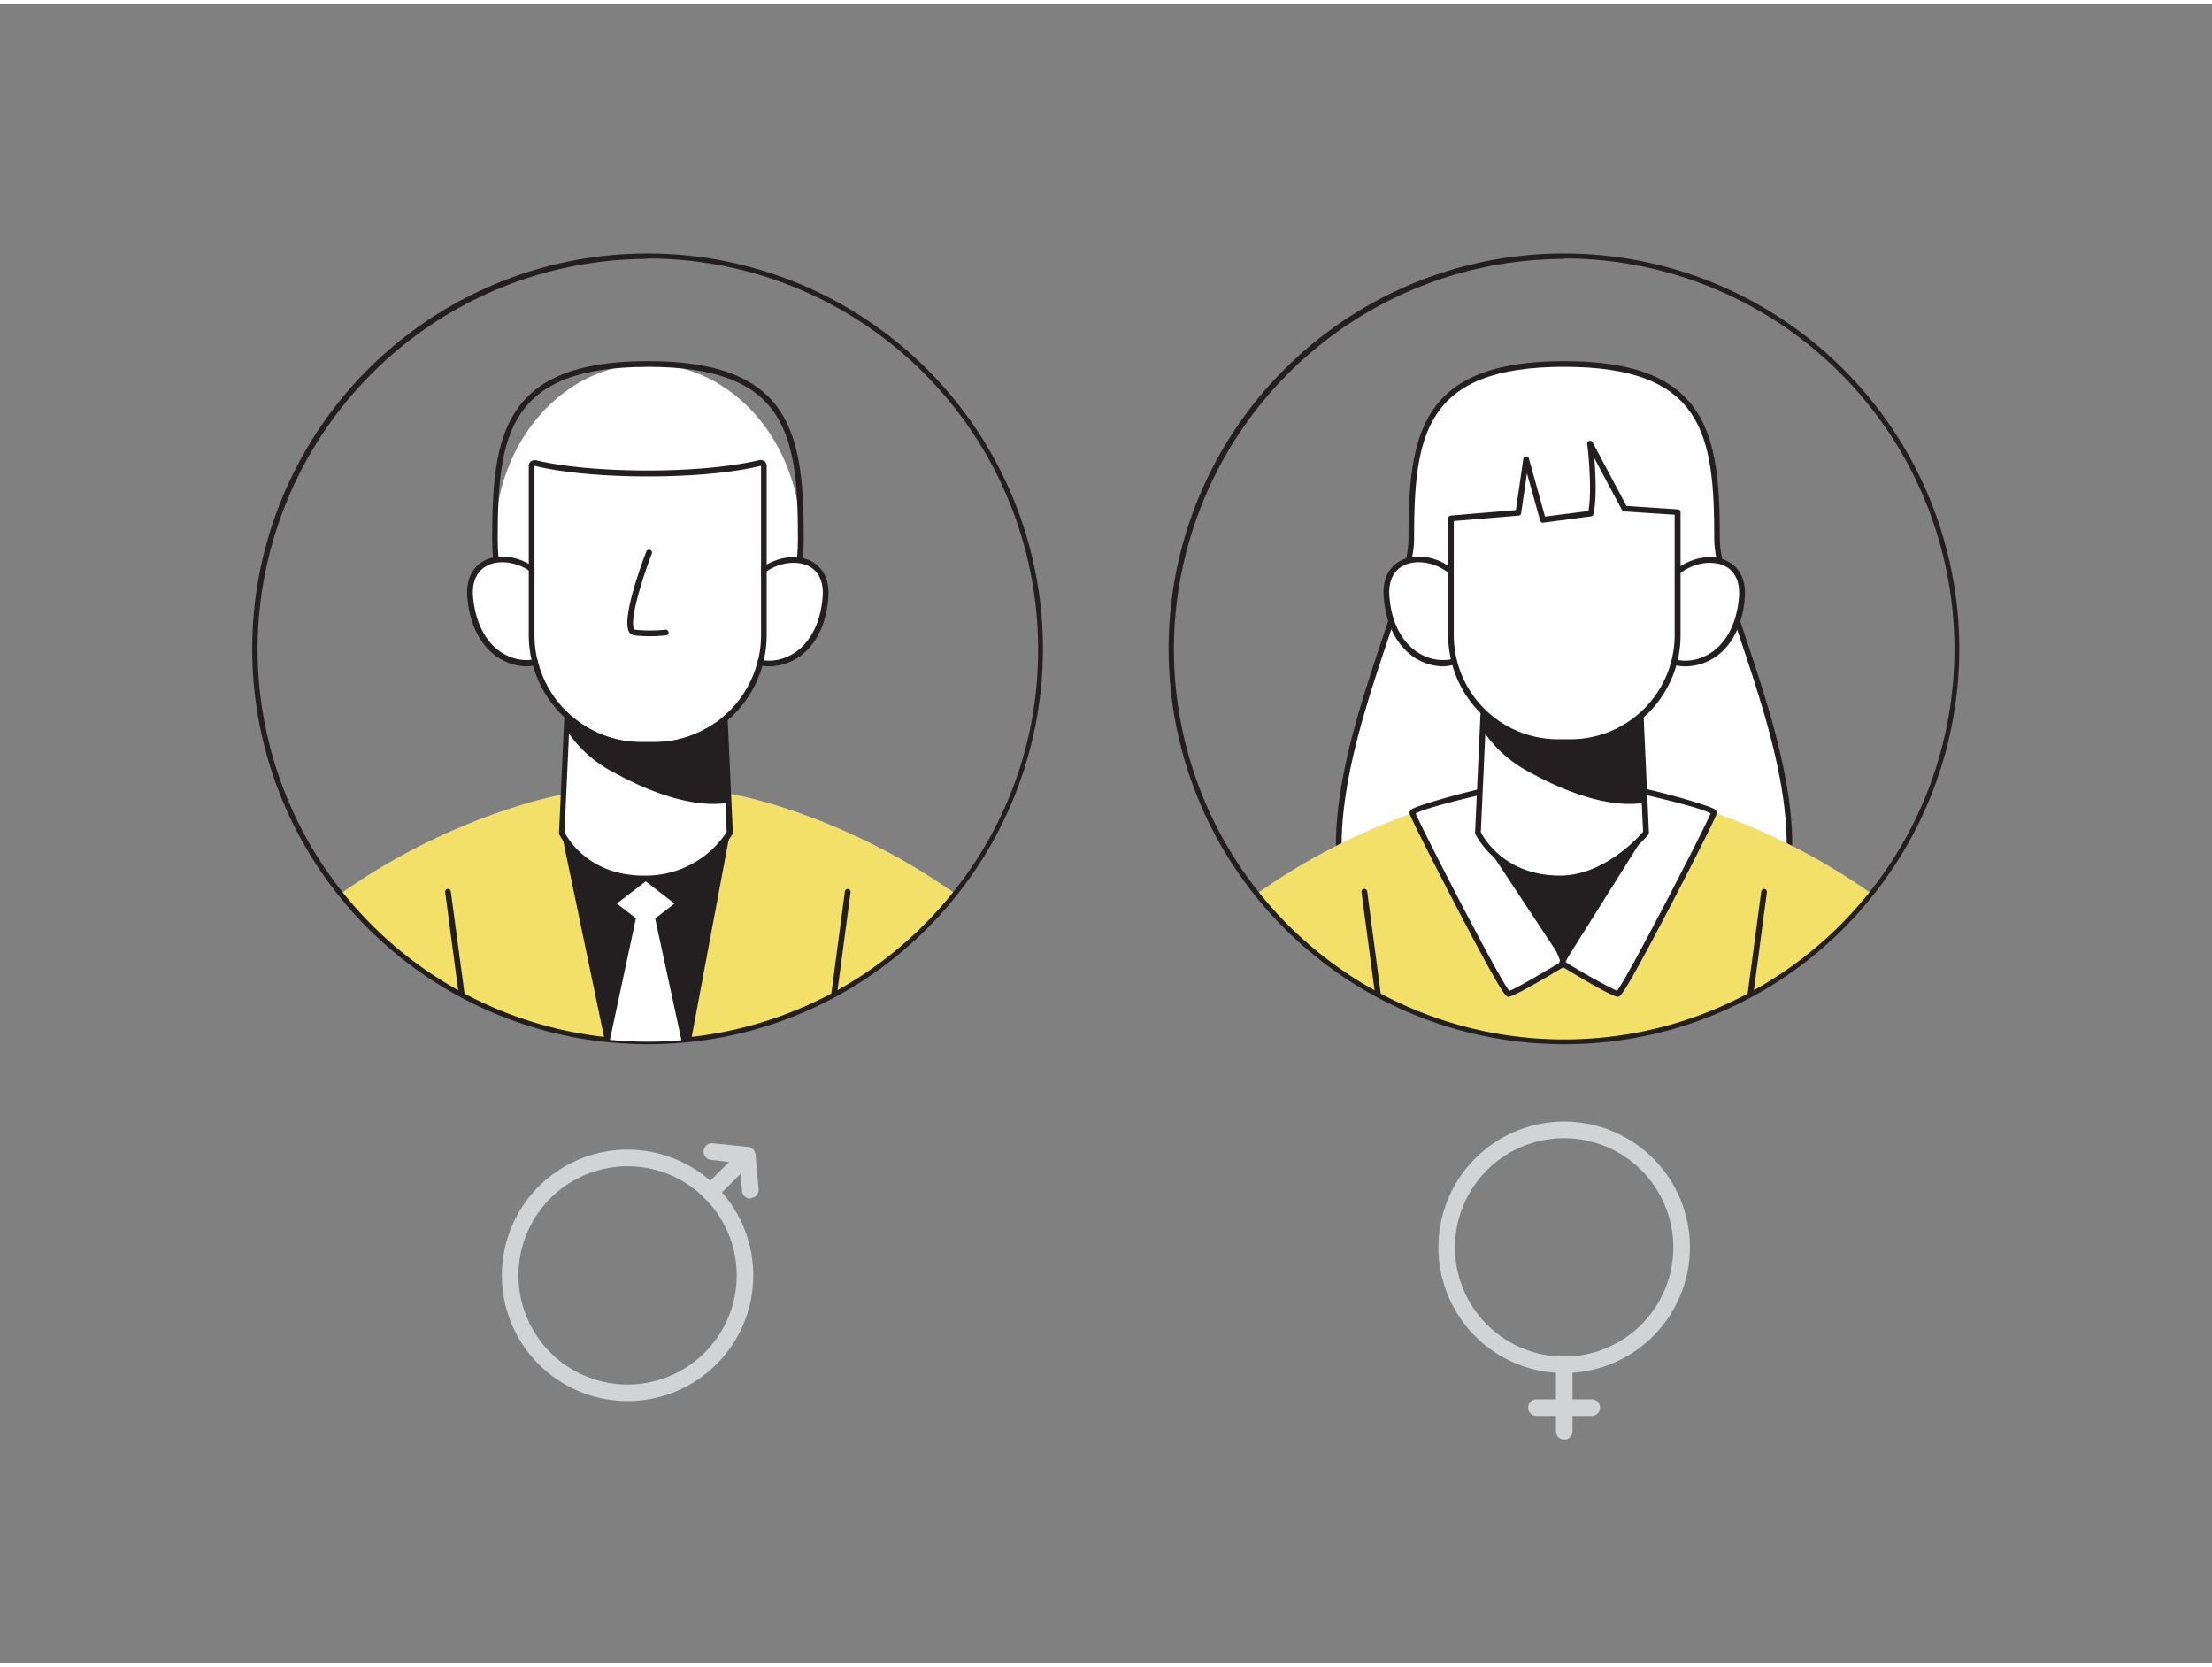 <svg xmlns="http://www.w3.org/2000/svg" viewBox="0 0 400 300" width="406" height="306" class="illustration"><rect x="0" y="0" width="400" height="300" fill="#808080" stroke="none"/><g id="_127_user_avatar_flatline" data-name="#127_user_avatar_flatline"><path d="M172.71,160.84A70.93,70.93,0,0,1,125,187.2a71.23,71.23,0,0,1-15.63,0A70.87,70.87,0,0,1,61.6,160.85,115.55,115.55,0,0,1,94,144.9a78,78,0,0,1,46.41,0A116,116,0,0,1,172.71,160.84Z" fill="#f3e068"></path><path d="M132,149.85l-7,37.35c-.58.07-1.16.12-1.74.16q-3,.27-6.08.27a67.62,67.62,0,0,1-6.86-.34c-.32,0-.63,0-1-.09l-7.78-37.35C108.85,147.68,124.67,147.68,132,149.85Z" fill="#231f20"></path><ellipse cx="117.15" cy="96.77" rx="27.66" ry="31.7" fill="#fff"></ellipse><path d="M117.15,129C101.61,129,89,114.54,89,96.77c0-18.86,2-32.21,28.17-32.21s28.17,13.35,28.17,32.21C145.32,114.54,132.68,129,117.15,129Zm0-63.4C91.9,65.59,90,77.94,90,96.77,90,114,102.18,128,117.15,128s27.14-14,27.14-31.19C144.29,77.94,142.4,65.59,117.15,65.59Z" fill="#231f20"></path><path d="M134.61,107.67c1.35-8.44,15.36-10.52,14.67-.57a14.65,14.65,0,0,1-3.74,9.34c-2.4,2.44-6.27,3.6-9.39,2.2" fill="#fff"></path><path d="M139.07,119.76a7.57,7.57,0,0,1-3.13-.65.51.51,0,1,1,.42-.94c2.76,1.24,6.39.38,8.82-2.09,2.63-2.68,3.4-6.39,3.59-9,.24-3.44-1.44-5.7-4.49-6-3.75-.43-8.44,2.23-9.16,6.74a.53.53,0,0,1-.59.43.51.51,0,0,1-.43-.6c.81-5.08,6.08-8.08,10.3-7.59,2.82.32,5.73,2.37,5.39,7.14-.19,2.81-1,6.77-3.88,9.67A9.76,9.76,0,0,1,139.07,119.76Z" fill="#231f20"></path><path d="M99.69,107.67C98.34,99.23,84.32,97.15,85,107.1a14.69,14.69,0,0,0,3.73,9.34c2.4,2.44,6.28,3.6,9.4,2.2" fill="#fff"></path><path d="M95.23,119.76a9.78,9.78,0,0,1-6.85-3c-2.85-2.9-3.68-6.86-3.88-9.67-.33-4.77,2.57-6.82,5.4-7.14,4.21-.49,9.49,2.51,10.3,7.59a.52.52,0,0,1-.43.6.53.53,0,0,1-.59-.43c-.72-4.51-5.4-7.17-9.16-6.74-3,.35-4.73,2.61-4.49,6,.19,2.63,1,6.34,3.59,9,2.43,2.47,6,3.33,8.82,2.09a.51.51,0,1,1,.42.94A7.57,7.57,0,0,1,95.23,119.76Z" fill="#231f20"></path><path d="M101.56,149.85s3.79,8.26,14.85,8.26A17.84,17.84,0,0,0,132,149.85l-1.48-32.44H103Z" fill="#fff"></path><path d="M116.41,158.63c-11.26,0-15.28-8.48-15.32-8.56a.52.52,0,0,1,0-.24l1.48-32.44a.51.51,0,0,1,.51-.49h27.45a.52.52,0,0,1,.52.49l1.47,32.44a.45.45,0,0,1-.06.27A18.53,18.53,0,0,1,116.41,158.63Zm-14.33-8.89c.5,1,4.3,7.85,14.33,7.85a17.51,17.51,0,0,0,15-7.87L130,117.93H103.53Z" fill="#231f20"></path><path d="M103,131.3a22.55,22.55,0,0,0,8.3,7.26c5.44,3,13.57,6.4,20.16,5.39l-1.08-13.72a62.06,62.06,0,0,1-14.56.09c-4.26-.37-8.65-.78-12.56-2.43C102.62,127.6,102.19,130,103,131.3Z" fill="#231f20"></path><path d="M129,144.63c-6.64,0-13.89-3.42-17.89-5.63a22.66,22.66,0,0,1-8.48-7.44,3.91,3.91,0,0,1-.06-3.88.8.8,0,0,1,1-.24c3.9,1.64,8.41,2,12.39,2.39a61.36,61.36,0,0,0,14.45-.09.51.51,0,0,1,.38.1.48.48,0,0,1,.18.35L132,143.91a.5.5,0,0,1-.42.53A17.17,17.17,0,0,1,129,144.63Zm-25.73-16.21a3.23,3.23,0,0,0,.2,2.61h0a21.58,21.58,0,0,0,8.11,7.1c4.33,2.39,12.51,6.22,19.39,5.39l-1-12.73a62.47,62.47,0,0,1-14.14,0C111.8,130.47,107.27,130.07,103.25,128.42Zm-.15-.07h0Z" fill="#231f20"></path><path d="M116,133.46h2.26a19.34,19.34,0,0,0,19.34-19.35V83.48s-6.72,1.93-20.47,1.93-20.48-1.93-20.48-1.93v30.63A19.35,19.35,0,0,0,116,133.46Z" fill="#fff"></path><path d="M137.62,83.48v30.63a19.34,19.34,0,0,1-19.34,19.35H116a19.35,19.35,0,0,1-19.35-19.35V83.48s6.73,1.93,20.48,1.93,20.47-1.93,20.47-1.93m-40.95-1a1.07,1.07,0,0,0-.62.2,1,1,0,0,0-.41.83v30.63A20.4,20.4,0,0,0,116,134.49h2.26a20.41,20.41,0,0,0,20.38-20.38V83.48a1.07,1.07,0,0,0-.41-.83,1.1,1.1,0,0,0-.63-.2.9.9,0,0,0-.28,0c-.07,0-6.79,1.89-20.19,1.89S97,82.51,97,82.49a1,1,0,0,0-.29,0Z" fill="#231f20"></path><path d="M117.46,114.31a22.89,22.89,0,0,1-2.78-.16,1.21,1.21,0,0,1-.92-.62c-1.43-2.38,2.34-12.52,3.11-14.53a.52.52,0,1,1,1,.37c-1.72,4.47-4.1,12.12-3.2,13.63a.21.21,0,0,0,.17.13,26.3,26.3,0,0,0,5.48,0,.52.52,0,0,1,.58.45.51.51,0,0,1-.45.57A26.08,26.08,0,0,1,117.46,114.31Z" fill="#231f20"></path><path d="M117.15,188.08a71.49,71.49,0,1,1,55.91-27A71.15,71.15,0,0,1,117.15,188.08Zm0-142A70.64,70.64,0,0,0,46.58,116.6a70.57,70.57,0,0,0,125.77,44,69.8,69.8,0,0,0,15.37-44A70.65,70.65,0,0,0,117.15,46Z" fill="#231f20"></path><polygon points="116.76 166.67 111.54 162.65 116.76 158.63 121.97 162.65 116.76 166.67" fill="#fff"></polygon><path d="M123.23,187.36q-3,.27-6.08.27a67.62,67.62,0,0,1-6.86-.34l4.71-22,0-.26h3.41l.05.27Z" fill="#fff"></path><path d="M150.84,179.51h-.07a.51.51,0,0,1-.44-.58l2.45-18.47a.53.53,0,0,1,.58-.45.52.52,0,0,1,.45.58l-2.46,18.48A.51.51,0,0,1,150.84,179.51Z" fill="#231f20"></path><path d="M83.46,179.51a.52.52,0,0,1-.51-.45L80.5,160.58a.52.52,0,0,1,.44-.58.53.53,0,0,1,.58.45L84,178.92a.52.52,0,0,1-.45.58Z" fill="#231f20"></path><path d="M310.51,96.77c0,17.51,43.37,86.08-27.66,86.08s-27.66-68.57-27.66-86.08,1.16-31.7,27.66-31.7S310.51,79.27,310.51,96.77Z" fill="#fff"></path><path d="M282.85,183.36c-17.77,0-29.94-4.38-36.16-13C236.2,155.76,244.16,132,250,114.63c2.52-7.53,4.7-14,4.7-17.86,0-18.86,2-32.21,28.17-32.21S311,77.91,311,96.77c0,3.83,2.17,10.33,4.7,17.86,5.81,17.36,13.77,41.13,3.28,55.71C312.79,179,300.63,183.36,282.85,183.36Zm0-117.77c-25.25,0-27.14,12.35-27.14,31.18,0,4-2.2,10.57-4.75,18.19-5.75,17.15-13.61,40.63-3.43,54.78,6,8.35,17.9,12.59,35.32,12.59s29.31-4.24,35.32-12.59c10.19-14.15,2.32-37.63-3.42-54.78-2.55-7.62-4.76-14.19-4.76-18.19C310,77.94,308.1,65.59,282.85,65.59Z" fill="#231f20"></path><path d="M338.41,160.84a70.88,70.88,0,0,1-47.74,26.36,71.23,71.23,0,0,1-15.63,0,70.89,70.89,0,0,1-47.74-26.35,115.55,115.55,0,0,1,32.35-15.95,78,78,0,0,1,46.41,0A116,116,0,0,1,338.41,160.84Z" fill="#f3e068"></path><path d="M270,142s-14.82,3.25-14.58,4.26S271.83,179,272.77,179s10.08-5.55,10.08-5.55Z" fill="#fff"></path><path d="M272.77,179.51c-.44,0-.94,0-9.4-16.26-3.43-6.58-8.31-16.17-8.47-16.86a.74.74,0,0,1,.34-.76c1.1-.87,14.27-4.43,15-4.08a.49.49,0,0,1,.24.27l12.88,31.43a.5.5,0,0,1-.21.63C280.33,175.58,273.75,179.51,272.77,179.51ZM256,146.36c1.26,3,15,29.79,16.93,32.08,1-.35,5.32-2.81,9.3-5.21l-12.55-30.64C267.43,143,257.47,145.4,256,146.36Z" fill="#231f20"></path><path d="M295.34,142s14.81,3.25,14.57,4.26S293.48,179,292.54,179s-10.08-5.55-10.08-5.55Z" fill="#fff"></path><path d="M292.54,179.51c-1,0-7.56-3.93-10.35-5.63a.52.52,0,0,1-.21-.63l12.88-31.43a.53.53,0,0,1,.24-.27c.71-.36,13.87,3.21,15,4.08a.73.73,0,0,1,.33.76c-.16.69-5,10.28-8.46,16.86C293.48,179.51,293,179.51,292.54,179.51Zm-9.43-6.28a101.33,101.33,0,0,0,9.29,5.2c1.91-2.31,15.64-29,16.93-32.07-1.5-1-11.45-3.32-13.67-3.77Z" fill="#231f20"></path><path d="M297.66,149.85l-14.81,23.59-15.59-23.59C274.56,147.68,290.37,147.68,297.66,149.85Z" fill="#231f20"></path><path d="M300.31,107.67c1.35-8.44,15.37-10.52,14.67-.57a14.64,14.64,0,0,1-3.73,9.34c-2.4,2.44-6.27,3.6-9.4,2.2" fill="#fff"></path><path d="M304.77,119.76a7.6,7.6,0,0,1-3.13-.65.51.51,0,1,1,.42-.94c2.77,1.24,6.39.38,8.82-2.09,2.63-2.68,3.41-6.39,3.59-9,.24-3.44-1.44-5.7-4.49-6-3.75-.43-8.44,2.23-9.16,6.74a.52.52,0,1,1-1-.17c.82-5.08,6.08-8.08,10.3-7.59,2.83.32,5.73,2.37,5.4,7.14-.2,2.81-1,6.77-3.88,9.67A9.78,9.78,0,0,1,304.77,119.76Z" fill="#231f20"></path><path d="M265.39,107.67C264,99.23,250,97.15,250.72,107.1a14.7,14.7,0,0,0,3.74,9.34c2.4,2.44,6.27,3.6,9.4,2.2" fill="#fff"></path><path d="M260.93,119.76a9.76,9.76,0,0,1-6.84-3c-2.86-2.9-3.69-6.86-3.88-9.67-.34-4.77,2.57-6.82,5.4-7.14,4.21-.49,9.48,2.51,10.29,7.59a.51.51,0,0,1-.42.6.54.54,0,0,1-.6-.43c-.72-4.51-5.4-7.17-9.16-6.74-3.05.35-4.72,2.61-4.48,6,.18,2.63.95,6.34,3.58,9,2.43,2.47,6.06,3.33,8.82,2.09a.52.52,0,1,1,.43.94A7.65,7.65,0,0,1,260.93,119.76Z" fill="#231f20"></path><path d="M267.26,149.85s3.79,8.26,14.86,8.26c8.82,0,15.54-8.26,15.54-8.26l-1.48-32.44H268.74Z" fill="#fff"></path><path d="M282.12,158.63c-11.27,0-15.29-8.48-15.33-8.56a.69.69,0,0,1-.05-.24l1.48-32.44a.52.52,0,0,1,.52-.49h27.44a.51.51,0,0,1,.52.49l1.48,32.44a.57.57,0,0,1-.12.35C297.78,150.52,291.08,158.63,282.12,158.63Zm-14.34-8.89c.5,1,4.31,7.85,14.34,7.85,7.83,0,14.07-6.82,15-7.92l-1.45-31.74H269.23Z" fill="#231f20"></path><path d="M268.74,131.3a22.44,22.44,0,0,0,8.29,7.26c5.44,3,13.57,6.4,20.17,5.39l-1.09-13.72a62.05,62.05,0,0,1-14.56.09c-4.26-.37-8.65-.78-12.55-2.43C268.33,127.6,267.9,130,268.74,131.3Z" fill="#231f20"></path><path d="M294.68,144.63c-6.64,0-13.88-3.42-17.89-5.63a22.66,22.66,0,0,1-8.48-7.44,3.9,3.9,0,0,1-.05-3.88.79.79,0,0,1,.94-.24c3.9,1.64,8.42,2,12.4,2.39a61.28,61.28,0,0,0,14.44-.09.51.51,0,0,1,.38.1.49.49,0,0,1,.19.35l1.08,13.72a.49.49,0,0,1-.42.53A17.07,17.07,0,0,1,294.68,144.63ZM269,128.42a3.24,3.24,0,0,0,.21,2.61h0a21.58,21.58,0,0,0,8.11,7.1c4.33,2.39,12.51,6.22,19.39,5.39l-1-12.73a62.56,62.56,0,0,1-14.15,0C277.51,130.47,273,130.07,269,128.42Zm-.15-.07h0Z" fill="#231f20"></path><path d="M283.16,114.31a22.62,22.62,0,0,1-2.77-.16,1.21,1.21,0,0,1-.93-.62C278,111.15,281.81,101,282.58,99a.51.51,0,0,1,.66-.3.52.52,0,0,1,.3.67c-1.71,4.47-4.1,12.12-3.2,13.63.07.11.12.12.17.13a26.44,26.44,0,0,0,5.49,0,.51.51,0,0,1,.13,1A26.37,26.37,0,0,1,283.16,114.31Z" fill="#231f20"></path><path d="M303.33,91.86v22.26A19.34,19.34,0,0,1,284,133.46h-2.25a19.35,19.35,0,0,1-19.36-19.34V93l12.18-1,1.4-9.66L279,93.26l8.64-1.14c.88-3.87,0-12.21-.13-12.58l6.23,11.69Z" fill="#fff"></path><path d="M284,134h-2.25a19.88,19.88,0,0,1-19.87-19.85V93a.51.51,0,0,1,.47-.51l11.77-1,1.34-9.25a.5.5,0,0,1,.48-.44.51.51,0,0,1,.53.37l2.92,10.5,7.84-1c.73-3.89-.12-11.6-.2-12a.52.52,0,0,1,1-.36l6.09,11.44,9.3.62a.51.51,0,0,1,.48.51v22.26A19.88,19.88,0,0,1,284,134ZM262.89,93.48v20.64a18.85,18.85,0,0,0,18.84,18.82H284a18.85,18.85,0,0,0,18.83-18.82V92.34l-9.11-.6a.52.52,0,0,1-.42-.27l-5-9.37c.24,2.92.45,7.5-.15,10.13a.52.52,0,0,1-.43.4l-8.64,1.14a.52.52,0,0,1-.57-.37l-2.39-8.57-1.05,7.23a.51.51,0,0,1-.47.44Z" fill="#231f20"></path><path d="M282.85,188.08a71.49,71.49,0,1,1,55.92-27A71.12,71.12,0,0,1,282.85,188.08Zm0-142a70.65,70.65,0,0,0-70.57,70.57,70.57,70.57,0,0,0,141.14,0A70.64,70.64,0,0,0,282.85,46Z" fill="#231f20"></path><path d="M316.54,179.51h-.06a.51.51,0,0,1-.45-.58l2.46-18.47a.53.53,0,0,1,.58-.45.52.52,0,0,1,.44.58l-2.45,18.48A.53.53,0,0,1,316.54,179.51Z" fill="#231f20"></path><path d="M249.17,179.51a.51.51,0,0,1-.51-.45l-2.46-18.48a.52.52,0,0,1,.45-.58.53.53,0,0,1,.58.45l2.45,18.47a.51.51,0,0,1-.44.58Z" fill="#231f20"></path><path d="M113.43,252.61A22.73,22.73,0,1,1,129.51,246h0A22.67,22.67,0,0,1,113.43,252.61Zm0-42.45a19.73,19.73,0,1,0,14,5.77A19.66,19.66,0,0,0,113.43,210.16Zm15,34.74h0Z" fill="#d1d3d4"></path><path d="M128.45,216.37a1.51,1.51,0,0,1-1.06-.44,1.49,1.49,0,0,1,0-2.12l5.92-5.93a1.51,1.51,0,0,1,2.12,0,1.49,1.49,0,0,1,0,2.12l-5.92,5.93A1.51,1.51,0,0,1,128.45,216.37Z" fill="#d1d3d4"></path><path d="M135.68,216a1.5,1.5,0,0,1-1.49-1.37l-.44-5L128.6,209a1.5,1.5,0,1,1,.3-3l6.38.65a1.5,1.5,0,0,1,1.34,1.36l.56,6.28a1.5,1.5,0,0,1-1.37,1.62Z" fill="#d1d3d4"></path><path d="M282.86,247.55a22.74,22.74,0,1,1,22.73-22.74A22.76,22.76,0,0,1,282.86,247.55Zm0-42.47a19.74,19.74,0,1,0,19.73,19.73A19.75,19.75,0,0,0,282.86,205.08Z" fill="#d1d3d4"></path><path d="M282.86,259.57a1.5,1.5,0,0,1-1.5-1.5v-12a1.5,1.5,0,0,1,3,0v12A1.5,1.5,0,0,1,282.86,259.57Z" fill="#d1d3d4"></path><path d="M287.84,255.3h-10a1.5,1.5,0,0,1,0-3h10a1.5,1.5,0,0,1,0,3Z" fill="#d1d3d4"></path></g></svg>